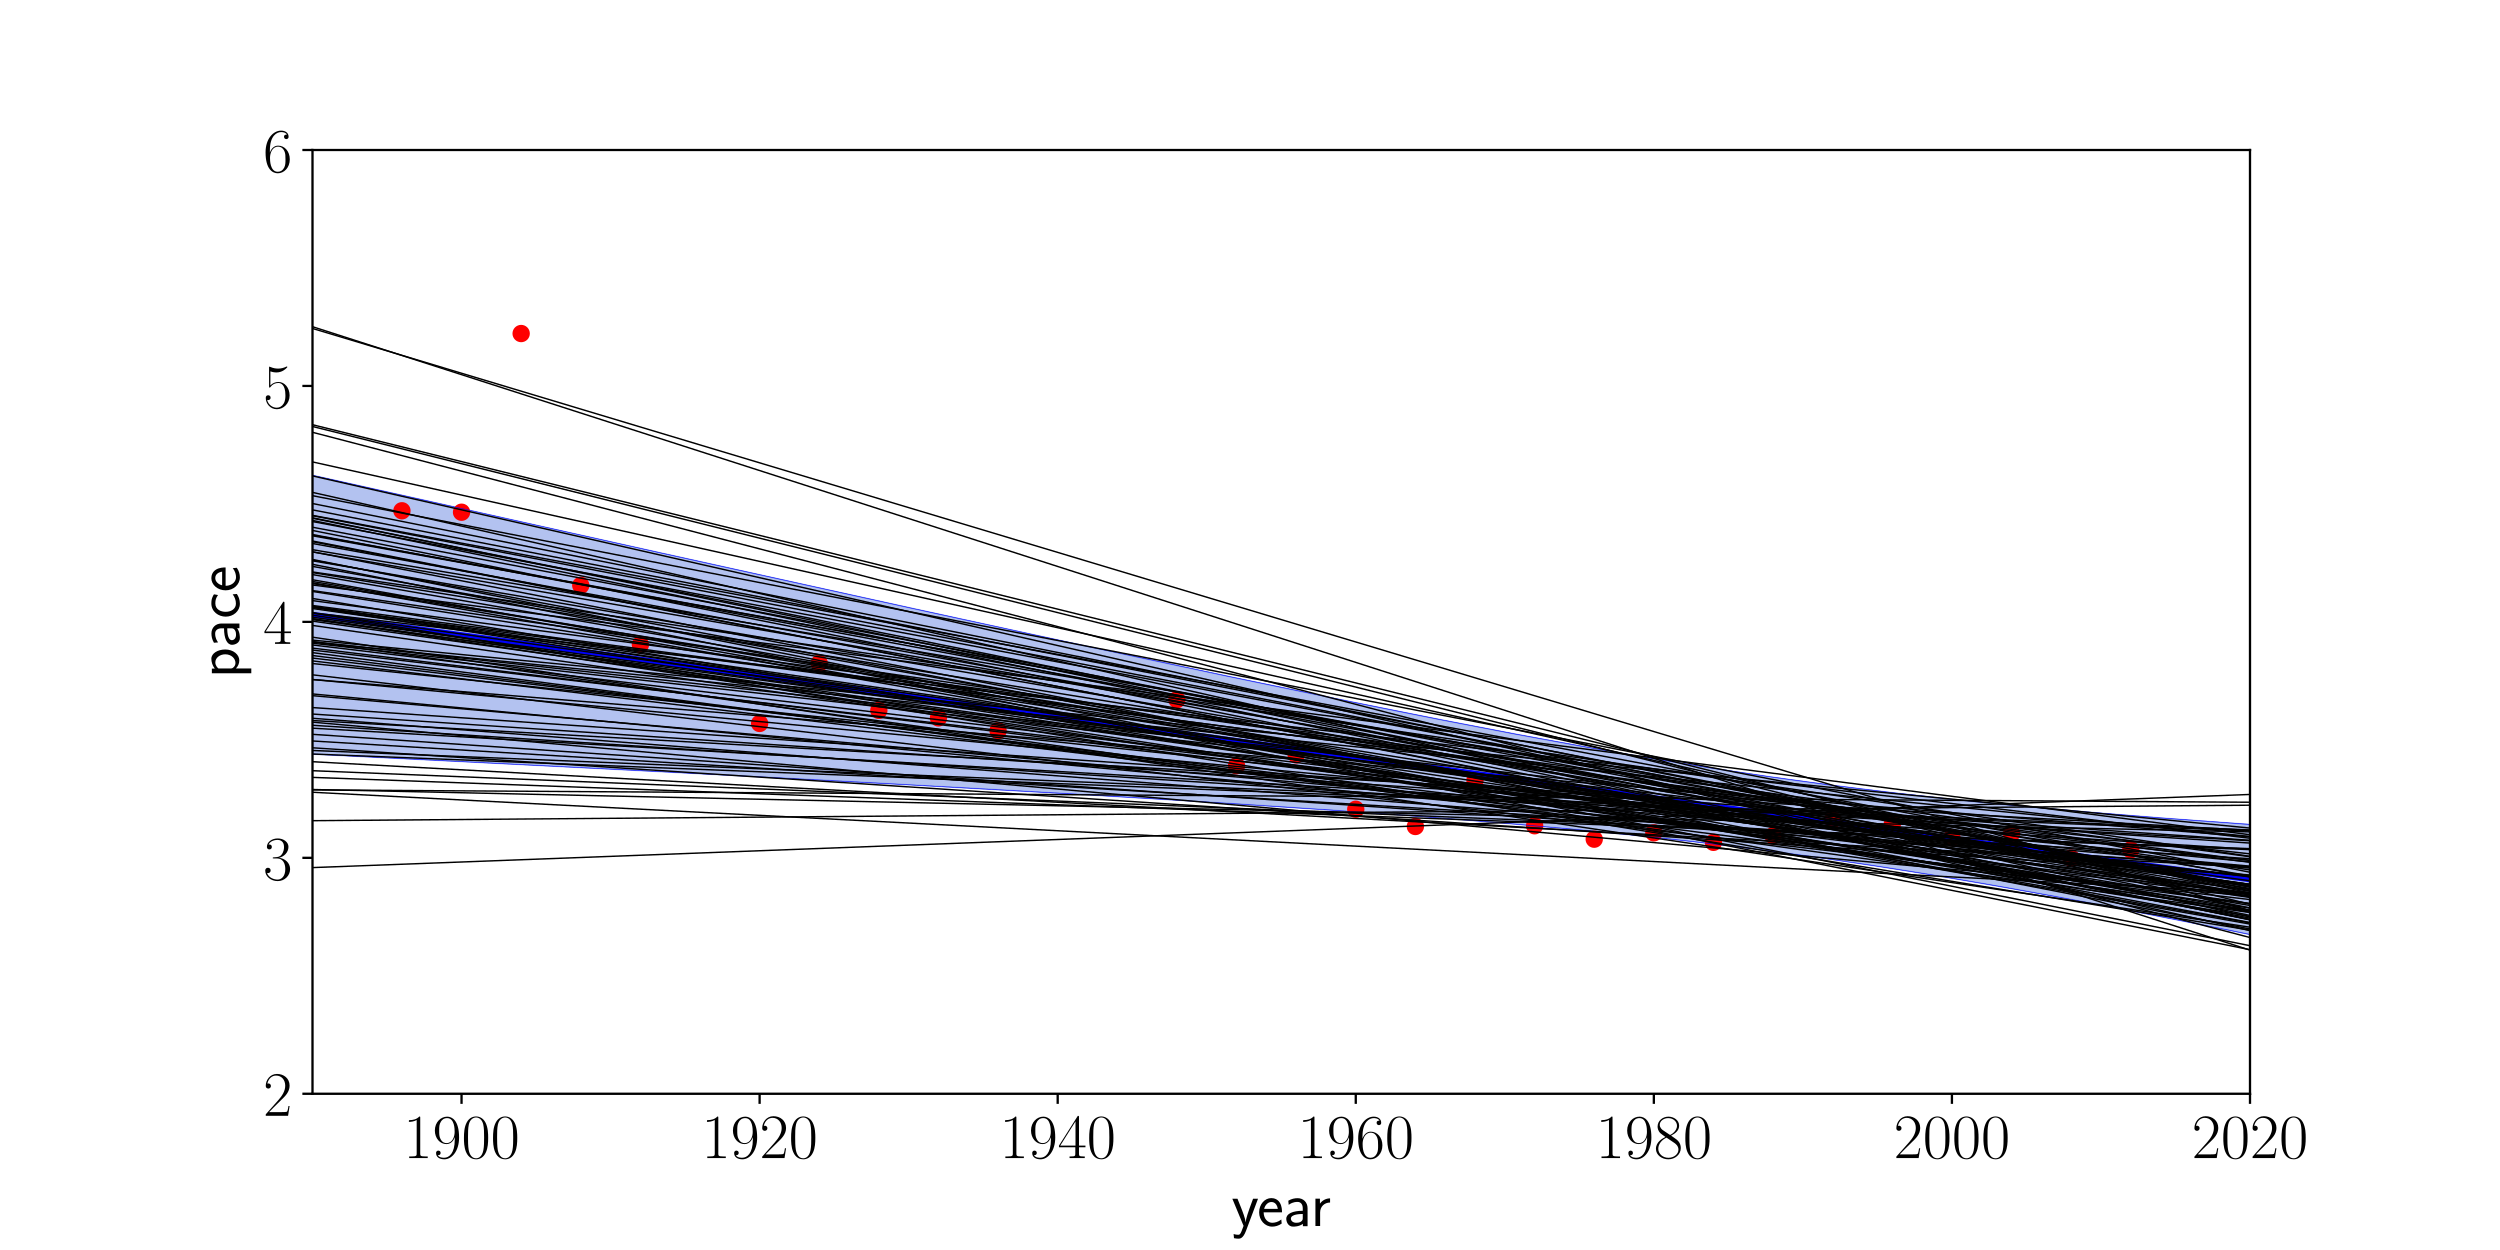 <?xml version="1.0" encoding="utf-8" standalone="no"?>
<!DOCTYPE svg PUBLIC "-//W3C//DTD SVG 1.1//EN"
  "http://www.w3.org/Graphics/SVG/1.1/DTD/svg11.dtd">
<!-- Created with matplotlib (http://matplotlib.org/) -->
<svg height="432pt" version="1.1" viewBox="0 0 864 432" width="864pt" xmlns="http://www.w3.org/2000/svg" xmlns:xlink="http://www.w3.org/1999/xlink">
 <defs>
  <style type="text/css">
*{stroke-linecap:butt;stroke-linejoin:round;}
  </style>
 </defs>
 <g id="figure_1">
  <g id="patch_1">
   <path d="M 0 432 
L 864 432 
L 864 0 
L 0 0 
z
" style="fill:none;"/>
  </g>
  <g id="axes_1">
   <g id="patch_2">
    <path d="M 108 378 
L 777.6 378 
L 777.6 51.84 
L 108 51.84 
z
" style="fill:none;"/>
   </g>
   <g id="patch_3">
    <path clip-path="url(#p7e2209fb01)" d="M 108 164.254 
L 113.191 165.416 
L 118.381 166.577 
L 123.572 167.738 
L 128.763 168.899 
L 133.953 170.059 
L 139.144 171.219 
L 144.335 172.379 
L 149.526 173.538 
L 154.716 174.697 
L 159.907 175.855 
L 165.098 177.013 
L 170.288 178.17 
L 175.479 179.327 
L 180.67 180.484 
L 185.86 181.64 
L 191.051 182.795 
L 196.242 183.95 
L 201.433 185.104 
L 206.623 186.258 
L 211.814 187.412 
L 217.005 188.564 
L 222.195 189.716 
L 227.386 190.868 
L 232.577 192.019 
L 237.767 193.169 
L 242.958 194.318 
L 248.149 195.467 
L 253.34 196.615 
L 258.53 197.762 
L 263.721 198.908 
L 268.912 200.053 
L 274.102 201.198 
L 279.293 202.341 
L 284.484 203.484 
L 289.674 204.626 
L 294.865 205.766 
L 300.056 206.906 
L 305.247 208.044 
L 310.437 209.182 
L 315.628 210.318 
L 320.819 211.452 
L 326.009 212.586 
L 331.2 213.718 
L 336.391 214.848 
L 341.581 215.977 
L 346.772 217.105 
L 351.963 218.231 
L 357.153 219.355 
L 362.344 220.477 
L 367.535 221.598 
L 372.726 222.716 
L 377.916 223.833 
L 383.107 224.947 
L 388.298 226.059 
L 393.488 227.168 
L 398.679 228.275 
L 403.87 229.38 
L 409.06 230.481 
L 414.251 231.58 
L 419.442 232.675 
L 424.633 233.768 
L 429.823 234.857 
L 435.014 235.942 
L 440.205 237.024 
L 445.395 238.101 
L 450.586 239.175 
L 455.777 240.244 
L 460.967 241.308 
L 466.158 242.367 
L 471.349 243.421 
L 476.54 244.469 
L 481.73 245.512 
L 486.921 246.548 
L 492.112 247.578 
L 497.302 248.601 
L 502.493 249.617 
L 507.684 250.625 
L 512.874 251.625 
L 518.065 252.616 
L 523.256 253.599 
L 528.447 254.572 
L 533.637 255.534 
L 538.828 256.487 
L 544.019 257.428 
L 549.209 258.358 
L 554.4 259.275 
L 559.591 260.18 
L 564.781 261.072 
L 569.972 261.95 
L 575.163 262.813 
L 580.353 263.662 
L 585.544 264.496 
L 590.735 265.314 
L 595.926 266.116 
L 601.116 266.902 
L 606.307 267.671 
L 611.498 268.423 
L 616.688 269.158 
L 621.879 269.876 
L 627.07 270.576 
L 632.26 271.26 
L 637.451 271.926 
L 642.642 272.575 
L 647.833 273.208 
L 653.023 273.825 
L 658.214 274.425 
L 663.405 275.01 
L 668.595 275.579 
L 673.786 276.134 
L 678.977 276.675 
L 684.167 277.201 
L 689.358 277.715 
L 694.549 278.216 
L 699.74 278.705 
L 704.93 279.182 
L 710.121 279.648 
L 715.312 280.104 
L 720.502 280.55 
L 725.693 280.986 
L 730.884 281.413 
L 736.074 281.832 
L 741.265 282.242 
L 746.456 282.645 
L 751.647 283.041 
L 756.837 283.429 
L 762.028 283.811 
L 767.219 284.187 
L 772.409 284.557 
L 777.6 284.922 
L 777.6 322.974 
L 772.409 321.92 
L 767.219 320.871 
L 762.028 319.829 
L 756.837 318.792 
L 751.647 317.762 
L 746.456 316.739 
L 741.265 315.723 
L 736.074 314.715 
L 730.884 313.715 
L 725.693 312.724 
L 720.502 311.741 
L 715.312 310.768 
L 710.121 309.805 
L 704.93 308.853 
L 699.74 307.911 
L 694.549 306.982 
L 689.358 306.064 
L 684.167 305.159 
L 678.977 304.267 
L 673.786 303.389 
L 668.595 302.525 
L 663.405 301.676 
L 658.214 300.842 
L 653.023 300.024 
L 647.833 299.221 
L 642.642 298.436 
L 637.451 297.666 
L 632.26 296.914 
L 627.07 296.179 
L 621.879 295.461 
L 616.688 294.76 
L 611.498 294.076 
L 606.307 293.41 
L 601.116 292.76 
L 595.926 292.127 
L 590.735 291.511 
L 585.544 290.91 
L 580.353 290.325 
L 575.163 289.755 
L 569.972 289.2 
L 564.781 288.66 
L 559.591 288.133 
L 554.4 287.619 
L 549.209 287.118 
L 544.019 286.629 
L 538.828 286.151 
L 533.637 285.685 
L 528.447 285.229 
L 523.256 284.783 
L 518.065 284.347 
L 512.874 283.92 
L 507.684 283.501 
L 502.493 283.09 
L 497.302 282.688 
L 492.112 282.292 
L 486.921 281.903 
L 481.73 281.521 
L 476.54 281.145 
L 471.349 280.775 
L 466.158 280.41 
L 460.967 280.051 
L 455.777 279.696 
L 450.586 279.347 
L 445.395 279.001 
L 440.205 278.66 
L 435.014 278.323 
L 429.823 277.99 
L 424.633 277.66 
L 419.442 277.334 
L 414.251 277.011 
L 409.06 276.691 
L 403.87 276.374 
L 398.679 276.059 
L 393.488 275.748 
L 388.298 275.439 
L 383.107 275.132 
L 377.916 274.828 
L 372.726 274.525 
L 367.535 274.225 
L 362.344 273.927 
L 357.153 273.631 
L 351.963 273.336 
L 346.772 273.043 
L 341.581 272.752 
L 336.391 272.463 
L 331.2 272.174 
L 326.009 271.888 
L 320.819 271.603 
L 315.628 271.319 
L 310.437 271.036 
L 305.247 270.755 
L 300.056 270.474 
L 294.865 270.195 
L 289.674 269.917 
L 284.484 269.64 
L 279.293 269.364 
L 274.102 269.089 
L 268.912 268.815 
L 263.721 268.542 
L 258.53 268.269 
L 253.34 267.998 
L 248.149 267.727 
L 242.958 267.457 
L 237.767 267.188 
L 232.577 266.919 
L 227.386 266.651 
L 222.195 266.384 
L 217.005 266.118 
L 211.814 265.852 
L 206.623 265.586 
L 201.433 265.322 
L 196.242 265.057 
L 191.051 264.794 
L 185.86 264.53 
L 180.67 264.268 
L 175.479 264.006 
L 170.288 263.744 
L 165.098 263.483 
L 159.907 263.222 
L 154.716 262.962 
L 149.526 262.702 
L 144.335 262.442 
L 139.144 262.183 
L 133.953 261.924 
L 128.763 261.666 
L 123.572 261.408 
L 118.381 261.15 
L 113.191 260.893 
L 108 260.636 
z
" style="fill:#0033cc;opacity:0.3;stroke:#0033cc;stroke-linejoin:miter;stroke-width:0.5;"/>
   </g>
   <g id="matplotlib.axis_1">
    <g id="xtick_1">
     <g id="line2d_1">
      <defs>
       <path d="M 0 0 
L 0 3.5 
" id="m40b621981f" style="stroke:#000000;stroke-width:0.8;"/>
      </defs>
      <g>
       <use style="stroke:#000000;stroke-width:0.8;" x="159.508" xlink:href="#m40b621981f" y="378"/>
      </g>
     </g>
     <g id="text_1">
      <!-- $1900$ -->
      <defs>
       <path d="M 26.594 63.406 
C 26.594 65.5 26.5 65.5 25.094 65.5 
C 21.203 61.188 15.297 59.797 9.703 59.797 
C 9.406 59.797 8.906 59.797 8.797 59.5 
C 8.703 59.297 8.703 59.094 8.703 57 
C 11.797 57 17 57.594 21 59.984 
L 21 7.203 
C 21 3.688 20.797 2.5 12.203 2.5 
L 9.203 2.5 
L 9.203 0 
C 14 0 19 0 23.797 0 
C 28.594 0 33.594 0 38.406 0 
L 38.406 2.5 
L 35.406 2.5 
C 26.797 2.5 26.594 3.594 26.594 7.156 
z
" id="CMR17-49"/>
       <path d="M 35.203 29.125 
C 35.203 7.25 26.094 0.484 18.594 0.484 
C 16.297 0.484 10.703 0.484 8.406 4.594 
C 11 4.188 12.906 5.578 12.906 8.094 
C 12.906 10.812 10.703 11.703 9.297 11.703 
C 8.406 11.703 5.703 11.297 5.703 7.906 
C 5.703 1.109 11.594 -2 18.797 -2 
C 30.297 -2 42 10.531 42 32.391 
C 42 59.641 30.797 65.297 23.203 65.297 
C 13.297 65.297 3.797 56.688 3.797 43.406 
C 3.797 31.109 11.906 22 22.094 22 
C 30.5 22 34.203 29.734 35.203 33 
z
M 22.297 23.594 
C 19.594 23.594 15.797 24.094 12.703 30.031 
C 10.594 33.891 10.594 38.453 10.594 43.297 
C 10.594 49.156 10.594 53.203 13.406 57.562 
C 14.797 59.641 17.406 63 23.203 63 
C 35 63 35 45.078 35 41.125 
C 35 34.094 31.797 23.594 22.297 23.594 
z
" id="CMR17-57"/>
       <path d="M 42 31.641 
C 42 37.75 41.906 48.125 37.703 56.109 
C 34 63.109 28.094 65.594 22.906 65.594 
C 18.094 65.594 12 63.406 8.203 56.203 
C 4.203 48.719 3.797 39.438 3.797 31.641 
C 3.797 25.953 3.906 17.281 7 9.672 
C 11.297 -0.609 19 -2 22.906 -2 
C 27.5 -2 34.5 -0.109 38.594 9.375 
C 41.594 16.281 42 24.359 42 31.641 
z
M 22.906 -0.406 
C 16.5 -0.406 12.703 5.078 11.297 12.688 
C 10.203 18.562 10.203 27.156 10.203 32.75 
C 10.203 40.438 10.203 46.828 11.5 52.922 
C 13.406 61.391 19 64 22.906 64 
C 27 64 32.297 61.297 34.203 53.125 
C 35.5 47.438 35.594 40.734 35.594 32.75 
C 35.594 26.25 35.594 18.266 34.406 12.375 
C 32.297 1.484 26.406 -0.406 22.906 -0.406 
z
" id="CMR17-48"/>
      </defs>
      <g transform="translate(139.404 400.221)scale(0.22 -0.22)">
       <use transform="scale(0.996)" xlink:href="#CMR17-49"/>
       <use transform="translate(45.69 0)scale(0.996)" xlink:href="#CMR17-57"/>
       <use transform="translate(91.381 0)scale(0.996)" xlink:href="#CMR17-48"/>
       <use transform="translate(137.071 0)scale(0.996)" xlink:href="#CMR17-48"/>
      </g>
     </g>
    </g>
    <g id="xtick_2">
     <g id="line2d_2">
      <g>
       <use style="stroke:#000000;stroke-width:0.8;" x="262.523" xlink:href="#m40b621981f" y="378"/>
      </g>
     </g>
     <g id="text_2">
      <!-- $1920$ -->
      <defs>
       <path d="M 41.703 15.453 
L 39.906 15.453 
C 38.906 8.375 38.094 7.172 37.703 6.562 
C 37.203 5.766 30 5.766 28.594 5.766 
L 9.406 5.766 
C 13 9.672 20 16.75 28.5 24.953 
C 34.594 30.734 41.703 37.531 41.703 47.422 
C 41.703 59.219 32.297 66 21.797 66 
C 10.797 66 4.094 56.312 4.094 47.344 
C 4.094 43.438 7 42.938 8.203 42.938 
C 9.203 42.938 12.203 43.547 12.203 47.031 
C 12.203 50.109 9.594 51 8.203 51 
C 7.594 51 7 50.906 6.594 50.703 
C 8.5 59.219 14.297 63.406 20.406 63.406 
C 29.094 63.406 34.797 56.516 34.797 47.422 
C 34.797 38.734 29.703 31.25 24 24.75 
L 4.094 2.281 
L 4.094 0 
L 39.297 0 
z
" id="CMR17-50"/>
      </defs>
      <g transform="translate(242.419 400.221)scale(0.22 -0.22)">
       <use transform="scale(0.996)" xlink:href="#CMR17-49"/>
       <use transform="translate(45.69 0)scale(0.996)" xlink:href="#CMR17-57"/>
       <use transform="translate(91.381 0)scale(0.996)" xlink:href="#CMR17-50"/>
       <use transform="translate(137.071 0)scale(0.996)" xlink:href="#CMR17-48"/>
      </g>
     </g>
    </g>
    <g id="xtick_3">
     <g id="line2d_3">
      <g>
       <use style="stroke:#000000;stroke-width:0.8;" x="365.538" xlink:href="#m40b621981f" y="378"/>
      </g>
     </g>
     <g id="text_3">
      <!-- $1940$ -->
      <defs>
       <path d="M 33.594 64.406 
C 33.594 66.5 33.5 66.5 31.703 66.5 
L 2 19.594 
L 2 17 
L 27.797 17 
L 27.797 7.141 
C 27.797 3.5 27.594 2.5 20.594 2.5 
L 18.703 2.5 
L 18.703 0 
C 21.906 0 27.297 0 30.703 0 
C 34.094 0 39.5 0 42.703 0 
L 42.703 2.5 
L 40.797 2.5 
C 33.797 2.5 33.594 3.5 33.594 7.141 
L 33.594 17 
L 43.797 17 
L 43.797 19.594 
L 33.594 19.594 
z
M 28.094 57.859 
L 28.094 19.594 
L 4 19.594 
z
" id="CMR17-52"/>
      </defs>
      <g transform="translate(345.435 400.221)scale(0.22 -0.22)">
       <use transform="scale(0.996)" xlink:href="#CMR17-49"/>
       <use transform="translate(45.69 0)scale(0.996)" xlink:href="#CMR17-57"/>
       <use transform="translate(91.381 0)scale(0.996)" xlink:href="#CMR17-52"/>
       <use transform="translate(137.071 0)scale(0.996)" xlink:href="#CMR17-48"/>
      </g>
     </g>
    </g>
    <g id="xtick_4">
     <g id="line2d_4">
      <g>
       <use style="stroke:#000000;stroke-width:0.8;" x="468.554" xlink:href="#m40b621981f" y="378"/>
      </g>
     </g>
     <g id="text_4">
      <!-- $1960$ -->
      <defs>
       <path d="M 10.594 34 
C 10.594 57.656 21.797 63 28.297 63 
C 30.406 63 35.5 62.641 37.5 59 
C 35.906 59 32.906 59 32.906 55.516 
C 32.906 52.828 35.094 51.922 36.5 51.922 
C 37.406 51.922 40.094 52.312 40.094 55.625 
C 40.094 61.781 35.094 65.297 28.203 65.297 
C 16.297 65.297 3.797 52.969 3.797 31 
C 3.797 3.953 15.094 -2 23.094 -2 
C 32.797 -2 42 6.672 42 20.047 
C 42 32.516 33.906 41.594 23.703 41.594 
C 17.594 41.594 13.094 37.609 10.594 30.625 
z
M 23.094 0.391 
C 10.797 0.391 10.797 18.75 10.797 22.438 
C 10.797 29.625 14.203 40 23.5 40 
C 25.203 40 30.094 40 33.406 33.125 
C 35.203 29.219 35.203 25.141 35.203 20.141 
C 35.203 14.75 35.203 10.781 33.094 6.781 
C 30.906 2.672 27.703 0.391 23.094 0.391 
z
" id="CMR17-54"/>
      </defs>
      <g transform="translate(448.45 400.221)scale(0.22 -0.22)">
       <use transform="scale(0.996)" xlink:href="#CMR17-49"/>
       <use transform="translate(45.69 0)scale(0.996)" xlink:href="#CMR17-57"/>
       <use transform="translate(91.381 0)scale(0.996)" xlink:href="#CMR17-54"/>
       <use transform="translate(137.071 0)scale(0.996)" xlink:href="#CMR17-48"/>
      </g>
     </g>
    </g>
    <g id="xtick_5">
     <g id="line2d_5">
      <g>
       <use style="stroke:#000000;stroke-width:0.8;" x="571.569" xlink:href="#m40b621981f" y="378"/>
      </g>
     </g>
     <g id="text_5">
      <!-- $1980$ -->
      <defs>
       <path d="M 27.203 35.375 
C 33.5 38.547 39.906 43.328 39.906 50.984 
C 39.906 60.016 31.094 65.297 23 65.297 
C 13.906 65.297 5.906 58.734 5.906 49.688 
C 5.906 47.203 6.5 42.922 10.406 39.141 
C 11.406 38.156 15.594 35.172 18.297 33.281 
C 13.797 30.984 3.297 25.531 3.297 14.594 
C 3.297 4.359 13.094 -2 22.797 -2 
C 33.5 -2 42.5 5.656 42.5 15.781 
C 42.5 24.844 36.406 29.016 32.406 31.703 
z
M 14.094 44.094 
C 13.297 44.594 9.297 47.672 9.297 52.359 
C 9.297 58.422 15.594 63 22.797 63 
C 30.703 63 36.5 57.438 36.5 50.969 
C 36.5 41.703 26.094 36.422 25.594 36.422 
C 25.5 36.422 25.406 36.422 24.594 37.031 
z
M 32.5 23.734 
C 34 22.641 38.797 19.375 38.797 13.297 
C 38.797 5.953 31.406 0.391 23 0.391 
C 13.906 0.391 7 6.844 7 14.688 
C 7 22.547 13.094 29.094 20 32.188 
z
" id="CMR17-56"/>
      </defs>
      <g transform="translate(551.465 400.221)scale(0.22 -0.22)">
       <use transform="scale(0.996)" xlink:href="#CMR17-49"/>
       <use transform="translate(45.69 0)scale(0.996)" xlink:href="#CMR17-57"/>
       <use transform="translate(91.381 0)scale(0.996)" xlink:href="#CMR17-56"/>
       <use transform="translate(137.071 0)scale(0.996)" xlink:href="#CMR17-48"/>
      </g>
     </g>
    </g>
    <g id="xtick_6">
     <g id="line2d_6">
      <g>
       <use style="stroke:#000000;stroke-width:0.8;" x="674.585" xlink:href="#m40b621981f" y="378"/>
      </g>
     </g>
     <g id="text_6">
      <!-- $2000$ -->
      <g transform="translate(654.481 400.221)scale(0.22 -0.22)">
       <use transform="scale(0.996)" xlink:href="#CMR17-50"/>
       <use transform="translate(45.69 0)scale(0.996)" xlink:href="#CMR17-48"/>
       <use transform="translate(91.381 0)scale(0.996)" xlink:href="#CMR17-48"/>
       <use transform="translate(137.071 0)scale(0.996)" xlink:href="#CMR17-48"/>
      </g>
     </g>
    </g>
    <g id="xtick_7">
     <g id="line2d_7">
      <g>
       <use style="stroke:#000000;stroke-width:0.8;" x="777.6" xlink:href="#m40b621981f" y="378"/>
      </g>
     </g>
     <g id="text_7">
      <!-- $2020$ -->
      <g transform="translate(757.496 400.221)scale(0.22 -0.22)">
       <use transform="scale(0.996)" xlink:href="#CMR17-50"/>
       <use transform="translate(45.69 0)scale(0.996)" xlink:href="#CMR17-48"/>
       <use transform="translate(91.381 0)scale(0.996)" xlink:href="#CMR17-50"/>
       <use transform="translate(137.071 0)scale(0.996)" xlink:href="#CMR17-48"/>
      </g>
     </g>
    </g>
    <g id="text_8">
     <!-- year -->
     <defs>
      <path d="M 41.797 43 
L 34 43 
C 25.5 20.219 22.594 10.969 22.406 5.984 
L 22.297 5.984 
C 22 10.875 17.594 22.812 14.094 31.359 
L 9.406 43 
L 1.297 43 
L 19 0.203 
C 17.906 -2.781 16.297 -7.266 15.797 -8.266 
C 13.594 -13.828 12.094 -13.828 10.5 -13.828 
C 10.094 -13.828 6.906 -13.828 3.297 -12.641 
L 3.906 -19.203 
C 6.406 -19.703 8.906 -20 10.703 -20 
C 13.203 -20 18.203 -20 22.797 -7.766 
z
" id="CMSS17-121"/>
      <path d="M 39.094 21.516 
C 39.094 24.844 38.906 31.297 35.703 36.641 
C 32.203 42.391 26.5 44 22.203 44 
C 11.797 44 3 34.188 3 21.484 
C 3 9.094 12.094 -1 23.594 -1 
C 28.094 -1 33.594 0.297 38.594 3.875 
C 38.594 4.281 38.406 6.469 38.297 6.562 
C 38.297 6.766 38 9.844 38 10.25 
C 33.203 6.359 27.703 5.078 23.703 5.078 
C 17.297 5.078 10.406 10.422 10.094 21.516 
z
M 10.906 27 
C 12.203 32.562 16.594 37.828 22.203 37.828 
C 23.703 37.828 30.703 37.828 32.5 27 
z
" id="CMSS17-101"/>
      <path d="M 37.594 27.984 
C 37.594 37.375 30.906 43.875 21.906 43.875 
C 17.5 43.875 12.703 43.078 7.203 39.891 
L 7.797 33.359 
C 10.297 35.125 14.594 38 21.797 38 
C 26.906 38 30 34.062 30 27.844 
L 30 24 
C 14 24 4 19.344 4 11.344 
C 4 7.203 6.5 -1 14.797 -1 
C 16.297 -1 24.406 -1 30.203 3.391 
L 30.203 -0.297 
L 37.594 -0.297 
z
M 30 12.75 
C 30 10.953 30 8.562 27 6.781 
C 24.406 5.078 21.094 5.078 19.703 5.078 
C 14.703 5.078 11.297 7.984 11.297 11.625 
C 11.297 18.922 26.906 18.922 30 18.922 
z
" id="CMSS17-97"/>
      <path d="M 14.906 21.297 
C 14.906 30.703 21.797 37 30.594 37 
L 30.594 43.578 
C 24.203 43.578 18.203 40.391 14.594 35.203 
L 14.594 43.094 
L 7.5 43.094 
L 7.5 0 
L 14.906 0 
z
" id="CMSS17-114"/>
     </defs>
     <g transform="translate(425.611 423.705)scale(0.22 -0.22)">
      <use transform="scale(0.996)" xlink:href="#CMSS17-121"/>
      <use transform="translate(40.398 0)scale(0.996)" xlink:href="#CMSS17-101"/>
      <use transform="translate(82.037 0)scale(0.996)" xlink:href="#CMSS17-97"/>
      <use transform="translate(124.356 0)scale(0.996)" xlink:href="#CMSS17-114"/>
     </g>
    </g>
   </g>
   <g id="matplotlib.axis_2">
    <g id="ytick_1">
     <g id="line2d_8">
      <defs>
       <path d="M 0 0 
L -3.5 0 
" id="m43160bc155" style="stroke:#000000;stroke-width:0.8;"/>
      </defs>
      <g>
       <use style="stroke:#000000;stroke-width:0.8;" x="108" xlink:href="#m43160bc155" y="378"/>
      </g>
     </g>
     <g id="text_9">
      <!-- $2$ -->
      <g transform="translate(90.948 385.61)scale(0.22 -0.22)">
       <use transform="scale(0.996)" xlink:href="#CMR17-50"/>
      </g>
     </g>
    </g>
    <g id="ytick_2">
     <g id="line2d_9">
      <g>
       <use style="stroke:#000000;stroke-width:0.8;" x="108" xlink:href="#m43160bc155" y="296.46"/>
      </g>
     </g>
     <g id="text_10">
      <!-- $3$ -->
      <defs>
       <path d="M 22.094 33.703 
C 31 33.703 34.906 25.969 34.906 17.031 
C 34.906 5 28.5 0.391 22.703 0.391 
C 17.406 0.391 8.797 3.031 6.094 10.828 
C 6.594 10.625 7.094 10.625 7.594 10.625 
C 10 10.625 11.797 12.219 11.797 14.812 
C 11.797 17.703 9.594 19 7.594 19 
C 5.906 19 3.297 18.203 3.297 14.469 
C 3.297 5.234 12.297 -2 22.906 -2 
C 34 -2 42.5 6.719 42.5 16.953 
C 42.5 26.672 34.5 33.703 25 34.797 
C 32.594 36.375 39.906 43.062 39.906 52.016 
C 39.906 59.688 32 65.297 23 65.297 
C 13.906 65.297 5.906 59.828 5.906 52.016 
C 5.906 48.594 8.5 48 9.797 48 
C 11.906 48 13.703 49.297 13.703 51.891 
C 13.703 54.469 11.906 55.766 9.797 55.766 
C 9.406 55.766 8.906 55.766 8.5 55.578 
C 11.406 61.859 19.297 63 22.797 63 
C 26.297 63 32.906 61.328 32.906 51.875 
C 32.906 49.109 32.5 44.188 29.094 39.844 
C 26.094 36 22.703 36 19.406 35.688 
C 18.906 35.688 16.594 35.453 16.203 35.453 
C 15.5 35.359 15.094 35.266 15.094 34.5 
C 15.094 33.797 15.203 33.703 17.203 33.703 
z
" id="CMR17-51"/>
      </defs>
      <g transform="translate(90.948 304.07)scale(0.22 -0.22)">
       <use transform="scale(0.996)" xlink:href="#CMR17-51"/>
      </g>
     </g>
    </g>
    <g id="ytick_3">
     <g id="line2d_10">
      <g>
       <use style="stroke:#000000;stroke-width:0.8;" x="108" xlink:href="#m43160bc155" y="214.92"/>
      </g>
     </g>
     <g id="text_11">
      <!-- $4$ -->
      <g transform="translate(90.948 222.53)scale(0.22 -0.22)">
       <use transform="scale(0.996)" xlink:href="#CMR17-52"/>
      </g>
     </g>
    </g>
    <g id="ytick_4">
     <g id="line2d_11">
      <g>
       <use style="stroke:#000000;stroke-width:0.8;" x="108" xlink:href="#m43160bc155" y="133.38"/>
      </g>
     </g>
     <g id="text_12">
      <!-- $5$ -->
      <defs>
       <path d="M 11.406 57.688 
C 12.406 57.281 16.5 56 20.703 56 
C 30 56 35.094 61.109 38 64.062 
C 38 64.953 38 65.5 37.406 65.5 
C 37.297 65.5 37.094 65.5 36.297 65.047 
C 32.797 63.406 28.703 62.078 23.703 62.078 
C 20.703 62.078 16.203 62.484 11.297 64.672 
C 10.203 65.172 10 65.172 9.906 65.172 
C 9.406 65.172 9.297 65.062 9.297 63.078 
L 9.297 34.422 
C 9.297 32.641 9.297 32.141 10.297 32.141 
C 10.797 32.141 11 32.344 11.5 33.031 
C 14.703 37.516 19.094 39.406 24.094 39.406 
C 27.594 39.406 35.094 37.219 35.094 20.141 
C 35.094 16.953 35.094 11.172 32.094 6.578 
C 29.594 2.484 25.703 0.391 21.406 0.391 
C 14.797 0.391 8.094 5 6.297 12.719 
C 6.703 12.609 7.5 12.422 7.906 12.422 
C 9.203 12.422 11.703 13.125 11.703 16.219 
C 11.703 18.906 9.797 20 7.906 20 
C 5.594 20 4.094 18.594 4.094 15.797 
C 4.094 7.094 11 -2 21.594 -2 
C 31.906 -2 41.703 6.875 41.703 19.75 
C 41.703 31.719 33.906 41 24.203 41 
C 19.094 41 14.797 39.109 11.406 35.531 
z
" id="CMR17-53"/>
      </defs>
      <g transform="translate(90.948 140.99)scale(0.22 -0.22)">
       <use transform="scale(0.996)" xlink:href="#CMR17-53"/>
      </g>
     </g>
    </g>
    <g id="ytick_5">
     <g id="line2d_12">
      <g>
       <use style="stroke:#000000;stroke-width:0.8;" x="108" xlink:href="#m43160bc155" y="51.84"/>
      </g>
     </g>
     <g id="text_13">
      <!-- $6$ -->
      <g transform="translate(90.948 59.45)scale(0.22 -0.22)">
       <use transform="scale(0.996)" xlink:href="#CMR17-54"/>
      </g>
     </g>
    </g>
    <g id="text_14">
     <!-- pace -->
     <defs>
      <path d="M 15.094 5.203 
C 18.406 2.016 22.906 -0.078 27.703 -0.078 
C 37 -0.078 45 9.422 45 22.062 
C 45 33.734 39 44 30.406 44 
C 25.406 44 19.406 42.219 14.906 38.625 
L 14.906 43.203 
L 7.5 43.203 
L 7.5 -19 
L 15.094 -19 
z
M 15.094 32.812 
C 15.906 34 19.297 37.734 24.797 37.734 
C 31.797 37.734 37.406 30.625 37.406 22.062 
C 37.406 12.297 30.594 6 23.906 6 
C 21.906 6 19.797 6.484 17.797 8.172 
C 15.094 10.531 15.094 12 15.094 13.391 
z
" id="CMSS17-112"/>
      <path d="M 38.5 39.703 
C 38.5 40.391 33.906 42.406 32.703 42.797 
C 29.406 44 25.203 44 24.094 44 
C 11.094 44 3.297 32.703 3.297 21.297 
C 3.297 9.297 12 -1 23.703 -1 
C 30.406 -1 35.203 1.188 39.094 3.781 
L 38.5 10.375 
C 34.203 7.078 29.203 5.266 23.797 5.266 
C 16 5.266 10.906 12.094 10.906 21.391 
C 10.906 28.609 14.203 37.719 24.203 37.719 
C 29.703 37.719 32.797 36.609 37.406 33.516 
z
" id="CMSS17-99"/>
     </defs>
     <g transform="translate(82.685 234.324)rotate(-90)scale(0.22 -0.22)">
      <use transform="scale(0.996)" xlink:href="#CMSS17-112"/>
      <use transform="translate(48.205 0)scale(0.996)" xlink:href="#CMSS17-97"/>
      <use transform="translate(93.127 0)scale(0.996)" xlink:href="#CMSS17-99"/>
      <use transform="translate(134.766 0)scale(0.996)" xlink:href="#CMSS17-101"/>
     </g>
    </g>
   </g>
   <g id="line2d_13">
    <defs>
     <path d="M 0 2.5 
C 0.663 2.5 1.299 2.237 1.768 1.768 
C 2.237 1.299 2.5 0.663 2.5 0 
C 2.5 -0.663 2.237 -1.299 1.768 -1.768 
C 1.299 -2.237 0.663 -2.5 0 -2.5 
C -0.663 -2.5 -1.299 -2.237 -1.768 -1.768 
C -2.237 -1.299 -2.5 -0.663 -2.5 0 
C -2.5 0.663 -2.237 1.299 -1.768 1.768 
C -1.299 2.237 -0.663 2.5 0 2.5 
z
" id="m900d3df2bc" style="stroke:#ff0000;"/>
    </defs>
    <g clip-path="url(#p7e2209fb01)">
     <use style="fill:#ff0000;stroke:#ff0000;" x="138.905" xlink:href="#m900d3df2bc" y="176.528"/>
     <use style="fill:#ff0000;stroke:#ff0000;" x="159.508" xlink:href="#m900d3df2bc" y="177.026"/>
     <use style="fill:#ff0000;stroke:#ff0000;" x="180.111" xlink:href="#m900d3df2bc" y="115.271"/>
     <use style="fill:#ff0000;stroke:#ff0000;" x="200.714" xlink:href="#m900d3df2bc" y="202.308"/>
     <use style="fill:#ff0000;stroke:#ff0000;" x="221.317" xlink:href="#m900d3df2bc" y="222.804"/>
     <use style="fill:#ff0000;stroke:#ff0000;" x="262.523" xlink:href="#m900d3df2bc" y="250.022"/>
     <use style="fill:#ff0000;stroke:#ff0000;" x="283.126" xlink:href="#m900d3df2bc" y="229.227"/>
     <use style="fill:#ff0000;stroke:#ff0000;" x="303.729" xlink:href="#m900d3df2bc" y="245.511"/>
     <use style="fill:#ff0000;stroke:#ff0000;" x="324.332" xlink:href="#m900d3df2bc" y="248.12"/>
     <use style="fill:#ff0000;stroke:#ff0000;" x="344.935" xlink:href="#m900d3df2bc" y="252.526"/>
     <use style="fill:#ff0000;stroke:#ff0000;" x="406.745" xlink:href="#m900d3df2bc" y="241.82"/>
     <use style="fill:#ff0000;stroke:#ff0000;" x="427.348" xlink:href="#m900d3df2bc" y="264.636"/>
     <use style="fill:#ff0000;stroke:#ff0000;" x="447.951" xlink:href="#m900d3df2bc" y="260.874"/>
     <use style="fill:#ff0000;stroke:#ff0000;" x="468.554" xlink:href="#m900d3df2bc" y="279.677"/>
     <use style="fill:#ff0000;stroke:#ff0000;" x="489.157" xlink:href="#m900d3df2bc" y="285.635"/>
     <use style="fill:#ff0000;stroke:#ff0000;" x="509.76" xlink:href="#m900d3df2bc" y="269.699"/>
     <use style="fill:#ff0000;stroke:#ff0000;" x="530.363" xlink:href="#m900d3df2bc" y="285.384"/>
     <use style="fill:#ff0000;stroke:#ff0000;" x="550.966" xlink:href="#m900d3df2bc" y="290.022"/>
     <use style="fill:#ff0000;stroke:#ff0000;" x="571.569" xlink:href="#m900d3df2bc" y="287.832"/>
     <use style="fill:#ff0000;stroke:#ff0000;" x="592.172" xlink:href="#m900d3df2bc" y="291.117"/>
     <use style="fill:#ff0000;stroke:#ff0000;" x="612.775" xlink:href="#m900d3df2bc" y="288.83"/>
     <use style="fill:#ff0000;stroke:#ff0000;" x="633.378" xlink:href="#m900d3df2bc" y="283.323"/>
     <use style="fill:#ff0000;stroke:#ff0000;" x="653.982" xlink:href="#m900d3df2bc" y="284.836"/>
     <use style="fill:#ff0000;stroke:#ff0000;" x="674.585" xlink:href="#m900d3df2bc" y="289.506"/>
     <use style="fill:#ff0000;stroke:#ff0000;" x="695.188" xlink:href="#m900d3df2bc" y="288.089"/>
     <use style="fill:#ff0000;stroke:#ff0000;" x="715.791" xlink:href="#m900d3df2bc" y="296.56"/>
     <use style="fill:#ff0000;stroke:#ff0000;" x="736.394" xlink:href="#m900d3df2bc" y="293.693"/>
    </g>
   </g>
   <g id="line2d_14">
    <path clip-path="url(#p7e2209fb01)" d="M 108 212.445 
L 777.6 303.948 
L 777.6 303.948 
" style="fill:none;stroke:#0000ff;stroke-linecap:square;stroke-width:2;"/>
   </g>
   <g id="line2d_15">
    <path clip-path="url(#p7e2209fb01)" d="M 108 164.254 
L 227.386 190.868 
L 315.628 210.318 
L 377.916 223.833 
L 424.633 233.768 
L 466.158 242.367 
L 497.302 248.601 
L 523.256 253.599 
L 549.209 258.358 
L 569.972 261.95 
L 590.735 265.314 
L 611.498 268.423 
L 632.26 271.26 
L 653.023 273.825 
L 673.786 276.134 
L 694.549 278.216 
L 720.502 280.55 
L 746.456 282.645 
L 777.6 284.922 
L 777.6 284.922 
" style="fill:none;stroke:#0000ff;stroke-linecap:square;stroke-width:0.2;"/>
   </g>
   <g id="line2d_16">
    <path clip-path="url(#p7e2209fb01)" d="M 108 260.636 
L 227.386 266.651 
L 310.437 271.036 
L 372.726 274.525 
L 419.442 277.334 
L 460.967 280.051 
L 492.112 282.292 
L 518.065 284.347 
L 544.019 286.629 
L 564.781 288.66 
L 585.544 290.91 
L 606.307 293.41 
L 627.07 296.179 
L 647.833 299.221 
L 668.595 302.525 
L 689.358 306.064 
L 710.121 309.805 
L 736.074 314.715 
L 767.219 320.871 
L 777.6 322.974 
L 777.6 322.974 
" style="fill:none;stroke:#0000ff;stroke-linecap:square;stroke-width:0.2;"/>
   </g>
   <g id="line2d_17">
    <path clip-path="url(#p7e2209fb01)" d="M 108 147.391 
L 777.6 314.667 
L 777.6 314.667 
" style="fill:none;stroke:#000000;stroke-linecap:square;stroke-width:0.5;"/>
   </g>
   <g id="line2d_18">
    <path clip-path="url(#p7e2209fb01)" d="M 108 171.314 
L 777.6 301.445 
L 777.6 301.445 
" style="fill:none;stroke:#000000;stroke-linecap:square;stroke-width:0.5;"/>
   </g>
   <g id="line2d_19">
    <path clip-path="url(#p7e2209fb01)" d="M 108 198.582 
L 777.6 314.585 
L 777.6 314.585 
" style="fill:none;stroke:#000000;stroke-linecap:square;stroke-width:0.5;"/>
   </g>
   <g id="line2d_20">
    <path clip-path="url(#p7e2209fb01)" d="M 108 113.519 
L 777.6 314.748 
L 777.6 314.748 
" style="fill:none;stroke:#000000;stroke-linecap:square;stroke-width:0.5;"/>
   </g>
   <g id="line2d_21">
    <path clip-path="url(#p7e2209fb01)" d="M 108 213.318 
L 777.6 305.696 
L 777.6 305.696 
" style="fill:none;stroke:#000000;stroke-linecap:square;stroke-width:0.5;"/>
   </g>
   <g id="line2d_22">
    <path clip-path="url(#p7e2209fb01)" d="M 108 112.908 
L 777.6 328.367 
L 777.6 328.367 
" style="fill:none;stroke:#000000;stroke-linecap:square;stroke-width:0.5;"/>
   </g>
   <g id="line2d_23">
    <path clip-path="url(#p7e2209fb01)" d="M 108 209.616 
L 777.6 310.19 
L 777.6 310.19 
" style="fill:none;stroke:#000000;stroke-linecap:square;stroke-width:0.5;"/>
   </g>
   <g id="line2d_24">
    <path clip-path="url(#p7e2209fb01)" d="M 108 202.182 
L 777.6 288.494 
L 777.6 288.494 
" style="fill:none;stroke:#000000;stroke-linecap:square;stroke-width:0.5;"/>
   </g>
   <g id="line2d_25">
    <path clip-path="url(#p7e2209fb01)" d="M 108 184.931 
L 777.6 306.565 
L 777.6 306.565 
" style="fill:none;stroke:#000000;stroke-linecap:square;stroke-width:0.5;"/>
   </g>
   <g id="line2d_26">
    <path clip-path="url(#p7e2209fb01)" d="M 108 146.785 
L 777.6 312.519 
L 777.6 312.519 
" style="fill:none;stroke:#000000;stroke-linecap:square;stroke-width:0.5;"/>
   </g>
   <g id="line2d_27">
    <path clip-path="url(#p7e2209fb01)" d="M 108 149.401 
L 777.6 324.016 
L 777.6 324.016 
" style="fill:none;stroke:#000000;stroke-linecap:square;stroke-width:0.5;"/>
   </g>
   <g id="line2d_28">
    <path clip-path="url(#p7e2209fb01)" d="M 108 180.251 
L 777.6 306.393 
L 777.6 306.393 
" style="fill:none;stroke:#000000;stroke-linecap:square;stroke-width:0.5;"/>
   </g>
   <g id="line2d_29">
    <path clip-path="url(#p7e2209fb01)" d="M 108 212.599 
L 777.6 314.902 
L 777.6 314.902 
" style="fill:none;stroke:#000000;stroke-linecap:square;stroke-width:0.5;"/>
   </g>
   <g id="line2d_30">
    <path clip-path="url(#p7e2209fb01)" d="M 108 200.364 
L 777.6 318.962 
L 777.6 318.962 
" style="fill:none;stroke:#000000;stroke-linecap:square;stroke-width:0.5;"/>
   </g>
   <g id="line2d_31">
    <path clip-path="url(#p7e2209fb01)" d="M 108 211.847 
L 777.6 321.459 
L 777.6 321.459 
" style="fill:none;stroke:#000000;stroke-linecap:square;stroke-width:0.5;"/>
   </g>
   <g id="line2d_32">
    <path clip-path="url(#p7e2209fb01)" d="M 108 204.407 
L 777.6 309.269 
L 777.6 309.269 
" style="fill:none;stroke:#000000;stroke-linecap:square;stroke-width:0.5;"/>
   </g>
   <g id="line2d_33">
    <path clip-path="url(#p7e2209fb01)" d="M 108 283.629 
L 777.6 278.278 
L 777.6 278.278 
" style="fill:none;stroke:#000000;stroke-linecap:square;stroke-width:0.5;"/>
   </g>
   <g id="line2d_34">
    <path clip-path="url(#p7e2209fb01)" d="M 108 260.585 
L 777.6 287.192 
L 777.6 287.192 
" style="fill:none;stroke:#000000;stroke-linecap:square;stroke-width:0.5;"/>
   </g>
   <g id="line2d_35">
    <path clip-path="url(#p7e2209fb01)" d="M 108 258.434 
L 777.6 302.386 
L 777.6 302.386 
" style="fill:none;stroke:#000000;stroke-linecap:square;stroke-width:0.5;"/>
   </g>
   <g id="line2d_36">
    <path clip-path="url(#p7e2209fb01)" d="M 108 209.908 
L 777.6 313.852 
L 777.6 313.852 
" style="fill:none;stroke:#000000;stroke-linecap:square;stroke-width:0.5;"/>
   </g>
   <g id="line2d_37">
    <path clip-path="url(#p7e2209fb01)" d="M 108 193.357 
L 777.6 326.838 
L 777.6 326.838 
" style="fill:none;stroke:#000000;stroke-linecap:square;stroke-width:0.5;"/>
   </g>
   <g id="line2d_38">
    <path clip-path="url(#p7e2209fb01)" d="M 108 193.829 
L 777.6 308.052 
L 777.6 308.052 
" style="fill:none;stroke:#000000;stroke-linecap:square;stroke-width:0.5;"/>
   </g>
   <g id="line2d_39">
    <path clip-path="url(#p7e2209fb01)" d="M 108 221.947 
L 777.6 289.084 
L 777.6 289.084 
" style="fill:none;stroke:#000000;stroke-linecap:square;stroke-width:0.5;"/>
   </g>
   <g id="line2d_40">
    <path clip-path="url(#p7e2209fb01)" d="M 108 224.668 
L 777.6 303.053 
L 777.6 303.053 
" style="fill:none;stroke:#000000;stroke-linecap:square;stroke-width:0.5;"/>
   </g>
   <g id="line2d_41">
    <path clip-path="url(#p7e2209fb01)" d="M 108 164.475 
L 777.6 316.923 
L 777.6 316.923 
" style="fill:none;stroke:#000000;stroke-linecap:square;stroke-width:0.5;"/>
   </g>
   <g id="line2d_42">
    <path clip-path="url(#p7e2209fb01)" d="M 108 234.841 
L 777.6 289.22 
L 777.6 289.22 
" style="fill:none;stroke:#000000;stroke-linecap:square;stroke-width:0.5;"/>
   </g>
   <g id="line2d_43">
    <path clip-path="url(#p7e2209fb01)" d="M 108 229.317 
L 777.6 299.83 
L 777.6 299.83 
" style="fill:none;stroke:#000000;stroke-linecap:square;stroke-width:0.5;"/>
   </g>
   <g id="line2d_44">
    <path clip-path="url(#p7e2209fb01)" d="M 108 226.549 
L 777.6 309.793 
L 777.6 309.793 
" style="fill:none;stroke:#000000;stroke-linecap:square;stroke-width:0.5;"/>
   </g>
   <g id="line2d_45">
    <path clip-path="url(#p7e2209fb01)" d="M 108 178.114 
L 777.6 303.053 
L 777.6 303.053 
" style="fill:none;stroke:#000000;stroke-linecap:square;stroke-width:0.5;"/>
   </g>
   <g id="line2d_46">
    <path clip-path="url(#p7e2209fb01)" d="M 108 233.219 
L 777.6 310.893 
L 777.6 310.893 
" style="fill:none;stroke:#000000;stroke-linecap:square;stroke-width:0.5;"/>
   </g>
   <g id="line2d_47">
    <path clip-path="url(#p7e2209fb01)" d="M 108 253.783 
L 777.6 299.488 
L 777.6 299.488 
" style="fill:none;stroke:#000000;stroke-linecap:square;stroke-width:0.5;"/>
   </g>
   <g id="line2d_48">
    <path clip-path="url(#p7e2209fb01)" d="M 108 268.664 
L 777.6 293.29 
L 777.6 293.29 
" style="fill:none;stroke:#000000;stroke-linecap:square;stroke-width:0.5;"/>
   </g>
   <g id="line2d_49">
    <path clip-path="url(#p7e2209fb01)" d="M 108 240.425 
L 777.6 299.344 
L 777.6 299.344 
" style="fill:none;stroke:#000000;stroke-linecap:square;stroke-width:0.5;"/>
   </g>
   <g id="line2d_50">
    <path clip-path="url(#p7e2209fb01)" d="M 108 250.656 
L 777.6 293.537 
L 777.6 293.537 
" style="fill:none;stroke:#000000;stroke-linecap:square;stroke-width:0.5;"/>
   </g>
   <g id="line2d_51">
    <path clip-path="url(#p7e2209fb01)" d="M 108 201.417 
L 777.6 319.36 
L 777.6 319.36 
" style="fill:none;stroke:#000000;stroke-linecap:square;stroke-width:0.5;"/>
   </g>
   <g id="line2d_52">
    <path clip-path="url(#p7e2209fb01)" d="M 108 214.163 
L 777.6 304.399 
L 777.6 304.399 
" style="fill:none;stroke:#000000;stroke-linecap:square;stroke-width:0.5;"/>
   </g>
   <g id="line2d_53">
    <path clip-path="url(#p7e2209fb01)" d="M 108 223.988 
L 777.6 305.7 
L 777.6 305.7 
" style="fill:none;stroke:#000000;stroke-linecap:square;stroke-width:0.5;"/>
   </g>
   <g id="line2d_54">
    <path clip-path="url(#p7e2209fb01)" d="M 108 195.028 
L 777.6 328.211 
L 777.6 328.211 
" style="fill:none;stroke:#000000;stroke-linecap:square;stroke-width:0.5;"/>
   </g>
   <g id="line2d_55">
    <path clip-path="url(#p7e2209fb01)" d="M 108 299.841 
L 777.6 274.561 
L 777.6 274.561 
" style="fill:none;stroke:#000000;stroke-linecap:square;stroke-width:0.5;"/>
   </g>
   <g id="line2d_56">
    <path clip-path="url(#p7e2209fb01)" d="M 108 273.809 
L 777.6 308.396 
L 777.6 308.396 
" style="fill:none;stroke:#000000;stroke-linecap:square;stroke-width:0.5;"/>
   </g>
   <g id="line2d_57">
    <path clip-path="url(#p7e2209fb01)" d="M 108 213.858 
L 777.6 314.732 
L 777.6 314.732 
" style="fill:none;stroke:#000000;stroke-linecap:square;stroke-width:0.5;"/>
   </g>
   <g id="line2d_58">
    <path clip-path="url(#p7e2209fb01)" d="M 108 272.995 
L 777.6 277.253 
L 777.6 277.253 
" style="fill:none;stroke:#000000;stroke-linecap:square;stroke-width:0.5;"/>
   </g>
   <g id="line2d_59">
    <path clip-path="url(#p7e2209fb01)" d="M 108 201.702 
L 777.6 308.737 
L 777.6 308.737 
" style="fill:none;stroke:#000000;stroke-linecap:square;stroke-width:0.5;"/>
   </g>
   <g id="line2d_60">
    <path clip-path="url(#p7e2209fb01)" d="M 108 184.74 
L 777.6 309.819 
L 777.6 309.819 
" style="fill:none;stroke:#000000;stroke-linecap:square;stroke-width:0.5;"/>
   </g>
   <g id="line2d_61">
    <path clip-path="url(#p7e2209fb01)" d="M 108 251.66 
L 777.6 290.567 
L 777.6 290.567 
" style="fill:none;stroke:#000000;stroke-linecap:square;stroke-width:0.5;"/>
   </g>
   <g id="line2d_62">
    <path clip-path="url(#p7e2209fb01)" d="M 108 159.64 
L 777.6 308.64 
L 777.6 308.64 
" style="fill:none;stroke:#000000;stroke-linecap:square;stroke-width:0.5;"/>
   </g>
   <g id="line2d_63">
    <path clip-path="url(#p7e2209fb01)" d="M 108 209.259 
L 777.6 298.038 
L 777.6 298.038 
" style="fill:none;stroke:#000000;stroke-linecap:square;stroke-width:0.5;"/>
   </g>
   <g id="line2d_64">
    <path clip-path="url(#p7e2209fb01)" d="M 108 187.833 
L 777.6 309.98 
L 777.6 309.98 
" style="fill:none;stroke:#000000;stroke-linecap:square;stroke-width:0.5;"/>
   </g>
   <g id="line2d_65">
    <path clip-path="url(#p7e2209fb01)" d="M 108 195.753 
L 777.6 315.29 
L 777.6 315.29 
" style="fill:none;stroke:#000000;stroke-linecap:square;stroke-width:0.5;"/>
   </g>
   <g id="line2d_66">
    <path clip-path="url(#p7e2209fb01)" d="M 108 220.205 
L 777.6 320.441 
L 777.6 320.441 
" style="fill:none;stroke:#000000;stroke-linecap:square;stroke-width:0.5;"/>
   </g>
   <g id="line2d_67">
    <path clip-path="url(#p7e2209fb01)" d="M 108 222.308 
L 777.6 297.306 
L 777.6 297.306 
" style="fill:none;stroke:#000000;stroke-linecap:square;stroke-width:0.5;"/>
   </g>
   <g id="line2d_68">
    <path clip-path="url(#p7e2209fb01)" d="M 108 185.176 
L 777.6 306.02 
L 777.6 306.02 
" style="fill:none;stroke:#000000;stroke-linecap:square;stroke-width:0.5;"/>
   </g>
   <g id="line2d_69">
    <path clip-path="url(#p7e2209fb01)" d="M 108 189.977 
L 777.6 302.694 
L 777.6 302.694 
" style="fill:none;stroke:#000000;stroke-linecap:square;stroke-width:0.5;"/>
   </g>
   <g id="line2d_70">
    <path clip-path="url(#p7e2209fb01)" d="M 108 244.537 
L 777.6 290.404 
L 777.6 290.404 
" style="fill:none;stroke:#000000;stroke-linecap:square;stroke-width:0.5;"/>
   </g>
   <g id="line2d_71">
    <path clip-path="url(#p7e2209fb01)" d="M 108 170.164 
L 777.6 321.617 
L 777.6 321.617 
" style="fill:none;stroke:#000000;stroke-linecap:square;stroke-width:0.5;"/>
   </g>
   <g id="line2d_72">
    <path clip-path="url(#p7e2209fb01)" d="M 108 176.209 
L 777.6 306.563 
L 777.6 306.563 
" style="fill:none;stroke:#000000;stroke-linecap:square;stroke-width:0.5;"/>
   </g>
   <g id="line2d_73">
    <path clip-path="url(#p7e2209fb01)" d="M 108 213.807 
L 777.6 309.149 
L 777.6 309.149 
" style="fill:none;stroke:#000000;stroke-linecap:square;stroke-width:0.5;"/>
   </g>
   <g id="line2d_74">
    <path clip-path="url(#p7e2209fb01)" d="M 108 216.148 
L 777.6 312.254 
L 777.6 312.254 
" style="fill:none;stroke:#000000;stroke-linecap:square;stroke-width:0.5;"/>
   </g>
   <g id="line2d_75">
    <path clip-path="url(#p7e2209fb01)" d="M 108 204.109 
L 777.6 300.651 
L 777.6 300.651 
" style="fill:none;stroke:#000000;stroke-linecap:square;stroke-width:0.5;"/>
   </g>
   <g id="line2d_76">
    <path clip-path="url(#p7e2209fb01)" d="M 108 186.969 
L 777.6 317.745 
L 777.6 317.745 
" style="fill:none;stroke:#000000;stroke-linecap:square;stroke-width:0.5;"/>
   </g>
   <g id="line2d_77">
    <path clip-path="url(#p7e2209fb01)" d="M 108 210.309 
L 777.6 305.664 
L 777.6 305.664 
" style="fill:none;stroke:#000000;stroke-linecap:square;stroke-width:0.5;"/>
   </g>
   <g id="line2d_78">
    <path clip-path="url(#p7e2209fb01)" d="M 108 197.896 
L 777.6 306.242 
L 777.6 306.242 
" style="fill:none;stroke:#000000;stroke-linecap:square;stroke-width:0.5;"/>
   </g>
   <g id="line2d_79">
    <path clip-path="url(#p7e2209fb01)" d="M 108 187.22 
L 777.6 317.305 
L 777.6 317.305 
" style="fill:none;stroke:#000000;stroke-linecap:square;stroke-width:0.5;"/>
   </g>
   <g id="line2d_80">
    <path clip-path="url(#p7e2209fb01)" d="M 108 221.765 
L 777.6 315.369 
L 777.6 315.369 
" style="fill:none;stroke:#000000;stroke-linecap:square;stroke-width:0.5;"/>
   </g>
   <g id="line2d_81">
    <path clip-path="url(#p7e2209fb01)" d="M 108 222.907 
L 777.6 302.908 
L 777.6 302.908 
" style="fill:none;stroke:#000000;stroke-linecap:square;stroke-width:0.5;"/>
   </g>
   <g id="line2d_82">
    <path clip-path="url(#p7e2209fb01)" d="M 108 246.773 
L 777.6 291.365 
L 777.6 291.365 
" style="fill:none;stroke:#000000;stroke-linecap:square;stroke-width:0.5;"/>
   </g>
   <g id="line2d_83">
    <path clip-path="url(#p7e2209fb01)" d="M 108 221.762 
L 777.6 295.097 
L 777.6 295.097 
" style="fill:none;stroke:#000000;stroke-linecap:square;stroke-width:0.5;"/>
   </g>
   <g id="line2d_84">
    <path clip-path="url(#p7e2209fb01)" d="M 108 211.794 
L 777.6 289.697 
L 777.6 289.697 
" style="fill:none;stroke:#000000;stroke-linecap:square;stroke-width:0.5;"/>
   </g>
   <g id="line2d_85">
    <path clip-path="url(#p7e2209fb01)" d="M 108 183.324 
L 777.6 317.829 
L 777.6 317.829 
" style="fill:none;stroke:#000000;stroke-linecap:square;stroke-width:0.5;"/>
   </g>
   <g id="line2d_86">
    <path clip-path="url(#p7e2209fb01)" d="M 108 182.204 
L 777.6 309.338 
L 777.6 309.338 
" style="fill:none;stroke:#000000;stroke-linecap:square;stroke-width:0.5;"/>
   </g>
   <g id="line2d_87">
    <path clip-path="url(#p7e2209fb01)" d="M 108 174.019 
L 777.6 307.862 
L 777.6 307.862 
" style="fill:none;stroke:#000000;stroke-linecap:square;stroke-width:0.5;"/>
   </g>
   <g id="line2d_88">
    <path clip-path="url(#p7e2209fb01)" d="M 108 178.95 
L 777.6 316.365 
L 777.6 316.365 
" style="fill:none;stroke:#000000;stroke-linecap:square;stroke-width:0.5;"/>
   </g>
   <g id="line2d_89">
    <path clip-path="url(#p7e2209fb01)" d="M 108 207.576 
L 777.6 296.072 
L 777.6 296.072 
" style="fill:none;stroke:#000000;stroke-linecap:square;stroke-width:0.5;"/>
   </g>
   <g id="line2d_90">
    <path clip-path="url(#p7e2209fb01)" d="M 108 263.25 
L 777.6 299.697 
L 777.6 299.697 
" style="fill:none;stroke:#000000;stroke-linecap:square;stroke-width:0.5;"/>
   </g>
   <g id="line2d_91">
    <path clip-path="url(#p7e2209fb01)" d="M 108 179.87 
L 777.6 317.905 
L 777.6 317.905 
" style="fill:none;stroke:#000000;stroke-linecap:square;stroke-width:0.5;"/>
   </g>
   <g id="line2d_92">
    <path clip-path="url(#p7e2209fb01)" d="M 108 272.852 
L 777.6 287.502 
L 777.6 287.502 
" style="fill:none;stroke:#000000;stroke-linecap:square;stroke-width:0.5;"/>
   </g>
   <g id="line2d_93">
    <path clip-path="url(#p7e2209fb01)" d="M 108 239.823 
L 777.6 302.779 
L 777.6 302.779 
" style="fill:none;stroke:#000000;stroke-linecap:square;stroke-width:0.5;"/>
   </g>
   <g id="line2d_94">
    <path clip-path="url(#p7e2209fb01)" d="M 108 225.558 
L 777.6 312.307 
L 777.6 312.307 
" style="fill:none;stroke:#000000;stroke-linecap:square;stroke-width:0.5;"/>
   </g>
   <g id="line2d_95">
    <path clip-path="url(#p7e2209fb01)" d="M 108 200.963 
L 777.6 312.945 
L 777.6 312.945 
" style="fill:none;stroke:#000000;stroke-linecap:square;stroke-width:0.5;"/>
   </g>
   <g id="line2d_96">
    <path clip-path="url(#p7e2209fb01)" d="M 108 249.027 
L 777.6 287.003 
L 777.6 287.003 
" style="fill:none;stroke:#000000;stroke-linecap:square;stroke-width:0.5;"/>
   </g>
   <g id="line2d_97">
    <path clip-path="url(#p7e2209fb01)" d="M 108 214.674 
L 777.6 308.967 
L 777.6 308.967 
" style="fill:none;stroke:#000000;stroke-linecap:square;stroke-width:0.5;"/>
   </g>
   <g id="line2d_98">
    <path clip-path="url(#p7e2209fb01)" d="M 108 249.579 
L 777.6 309.695 
L 777.6 309.695 
" style="fill:none;stroke:#000000;stroke-linecap:square;stroke-width:0.5;"/>
   </g>
   <g id="line2d_99">
    <path clip-path="url(#p7e2209fb01)" d="M 108 209.565 
L 777.6 305.634 
L 777.6 305.634 
" style="fill:none;stroke:#000000;stroke-linecap:square;stroke-width:0.5;"/>
   </g>
   <g id="line2d_100">
    <path clip-path="url(#p7e2209fb01)" d="M 108 248.234 
L 777.6 300.012 
L 777.6 300.012 
" style="fill:none;stroke:#000000;stroke-linecap:square;stroke-width:0.5;"/>
   </g>
   <g id="line2d_101">
    <path clip-path="url(#p7e2209fb01)" d="M 108 266.358 
L 777.6 293.642 
L 777.6 293.642 
" style="fill:none;stroke:#000000;stroke-linecap:square;stroke-width:0.5;"/>
   </g>
   <g id="line2d_102">
    <path clip-path="url(#p7e2209fb01)" d="M 108 178.223 
L 777.6 307.342 
L 777.6 307.342 
" style="fill:none;stroke:#000000;stroke-linecap:square;stroke-width:0.5;"/>
   </g>
   <g id="line2d_103">
    <path clip-path="url(#p7e2209fb01)" d="M 108 190.752 
L 777.6 307.058 
L 777.6 307.058 
" style="fill:none;stroke:#000000;stroke-linecap:square;stroke-width:0.5;"/>
   </g>
   <g id="line2d_104">
    <path clip-path="url(#p7e2209fb01)" d="M 108 227.426 
L 777.6 307.422 
L 777.6 307.422 
" style="fill:none;stroke:#000000;stroke-linecap:square;stroke-width:0.5;"/>
   </g>
   <g id="line2d_105">
    <path clip-path="url(#p7e2209fb01)" d="M 108 234.842 
L 777.6 297.85 
L 777.6 297.85 
" style="fill:none;stroke:#000000;stroke-linecap:square;stroke-width:0.5;"/>
   </g>
   <g id="line2d_106">
    <path clip-path="url(#p7e2209fb01)" d="M 108 256.082 
L 777.6 296.757 
L 777.6 296.757 
" style="fill:none;stroke:#000000;stroke-linecap:square;stroke-width:0.5;"/>
   </g>
   <g id="line2d_107">
    <path clip-path="url(#p7e2209fb01)" d="M 108 221.225 
L 777.6 286.183 
L 777.6 286.183 
" style="fill:none;stroke:#000000;stroke-linecap:square;stroke-width:0.5;"/>
   </g>
   <g id="line2d_108">
    <path clip-path="url(#p7e2209fb01)" d="M 108 211.862 
L 777.6 306.349 
L 777.6 306.349 
" style="fill:none;stroke:#000000;stroke-linecap:square;stroke-width:0.5;"/>
   </g>
   <g id="line2d_109">
    <path clip-path="url(#p7e2209fb01)" d="M 108 193.549 
L 777.6 318.815 
L 777.6 318.815 
" style="fill:none;stroke:#000000;stroke-linecap:square;stroke-width:0.5;"/>
   </g>
   <g id="line2d_110">
    <path clip-path="url(#p7e2209fb01)" d="M 108 197.662 
L 777.6 295.951 
L 777.6 295.951 
" style="fill:none;stroke:#000000;stroke-linecap:square;stroke-width:0.5;"/>
   </g>
   <g id="line2d_111">
    <path clip-path="url(#p7e2209fb01)" d="M 108 259.366 
L 777.6 286.837 
L 777.6 286.837 
" style="fill:none;stroke:#000000;stroke-linecap:square;stroke-width:0.5;"/>
   </g>
   <g id="line2d_112">
    <path clip-path="url(#p7e2209fb01)" d="M 108 209.877 
L 777.6 297.383 
L 777.6 297.383 
" style="fill:none;stroke:#000000;stroke-linecap:square;stroke-width:0.5;"/>
   </g>
   <g id="line2d_113">
    <path clip-path="url(#p7e2209fb01)" d="M 108 206.837 
L 777.6 316.675 
L 777.6 316.675 
" style="fill:none;stroke:#000000;stroke-linecap:square;stroke-width:0.5;"/>
   </g>
   <g id="line2d_114">
    <path clip-path="url(#p7e2209fb01)" d="M 108 179.115 
L 777.6 313.785 
L 777.6 313.785 
" style="fill:none;stroke:#000000;stroke-linecap:square;stroke-width:0.5;"/>
   </g>
   <g id="line2d_115">
    <path clip-path="url(#p7e2209fb01)" d="M 108 228.408 
L 777.6 308.952 
L 777.6 308.952 
" style="fill:none;stroke:#000000;stroke-linecap:square;stroke-width:0.5;"/>
   </g>
   <g id="line2d_116">
    <path clip-path="url(#p7e2209fb01)" d="M 108 190.699 
L 777.6 321.059 
L 777.6 321.059 
" style="fill:none;stroke:#000000;stroke-linecap:square;stroke-width:0.5;"/>
   </g>
   <g id="patch_4">
    <path d="M 108 378 
L 108 51.84 
" style="fill:none;stroke:#000000;stroke-linecap:square;stroke-linejoin:miter;stroke-width:0.8;"/>
   </g>
   <g id="patch_5">
    <path d="M 777.6 378 
L 777.6 51.84 
" style="fill:none;stroke:#000000;stroke-linecap:square;stroke-linejoin:miter;stroke-width:0.8;"/>
   </g>
   <g id="patch_6">
    <path d="M 108 378 
L 777.6 378 
" style="fill:none;stroke:#000000;stroke-linecap:square;stroke-linejoin:miter;stroke-width:0.8;"/>
   </g>
   <g id="patch_7">
    <path d="M 108 51.84 
L 777.6 51.84 
" style="fill:none;stroke:#000000;stroke-linecap:square;stroke-linejoin:miter;stroke-width:0.8;"/>
   </g>
  </g>
 </g>
 <defs>
  <clipPath id="p7e2209fb01">
   <rect height="326.16" width="669.6" x="108" y="51.84"/>
  </clipPath>
 </defs>
</svg>
